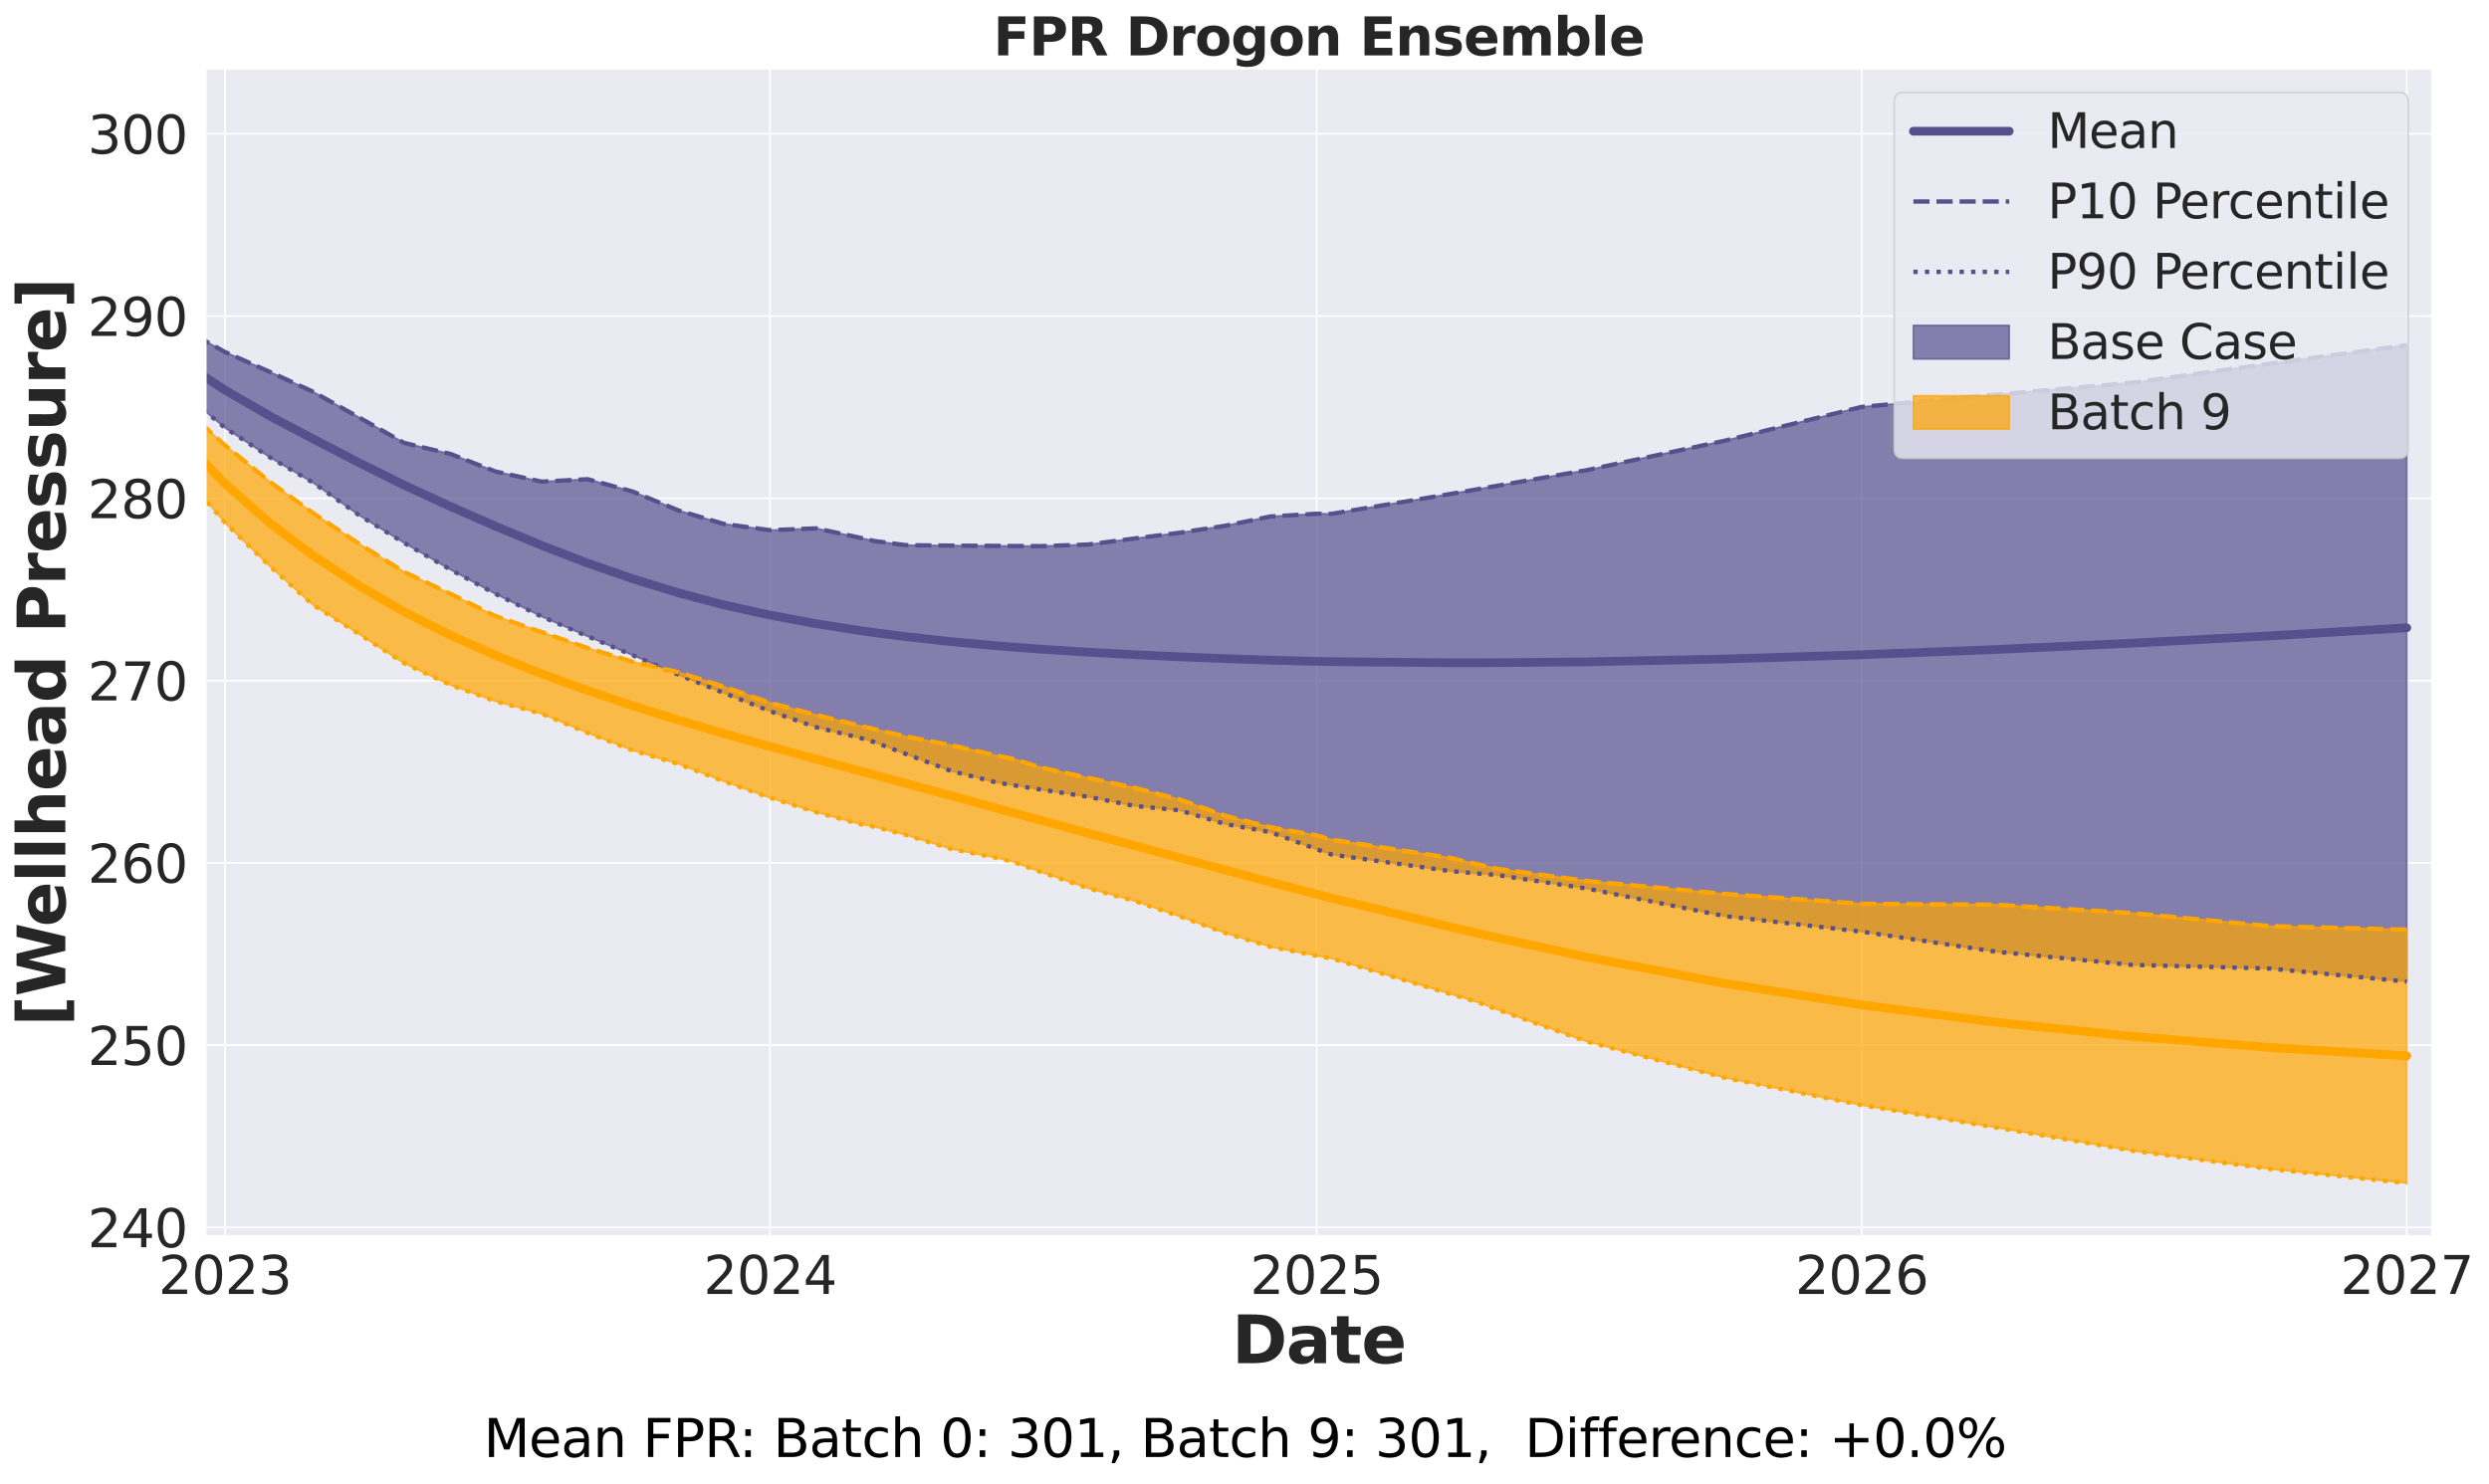 <?xml version="1.0" encoding="utf-8" standalone="no"?>
<!DOCTYPE svg PUBLIC "-//W3C//DTD SVG 1.1//EN"
  "http://www.w3.org/Graphics/SVG/1.1/DTD/svg11.dtd">
<svg xmlns:xlink="http://www.w3.org/1999/xlink" width="1142.653pt" height="681.256pt" viewBox="0 0 1142.653 681.256" xmlns="http://www.w3.org/2000/svg" version="1.1">
 <defs>
  <style type="text/css">*{stroke-linejoin: round; stroke-linecap: butt}</style>
 </defs>
 <g id="figure_1">
  <g id="patch_1">
   <path d="M 0 681.256 
L 1142.653 681.256 
L 1142.653 0 
L 0 0 
z
" style="fill: #ffffff"/>
  </g>
  <g id="axes_1">
   <g id="patch_2">
    <path d="M 94.344 567.68 
L 1116.568 567.68 
L 1116.568 31.436 
L 94.344 31.436 
z
" style="fill: #eaeaf2"/>
   </g>
   <g id="matplotlib.axis_1">
    <g id="xtick_1">
     <g id="line2d_1">
      <path d="M 103.257 567.68 
L 103.257 31.436 
" clip-path="url(#p47dba25361)" style="fill: none; stroke: #ffffff; stroke-width: 0.8; stroke-linecap: round"/>
     </g>
     <g id="text_1">
      <!-- 2023 -->
      <g style="fill: #262626" transform="translate(72.717 594.216) scale(0.24 -0.24)">
       <defs>
        <path id="DejaVuSans-32" d="M 1228 531 
L 3431 531 
L 3431 0 
L 469 0 
L 469 531 
Q 828 903 1448 1529 
Q 2069 2156 2228 2338 
Q 2531 2678 2651 2914 
Q 2772 3150 2772 3378 
Q 2772 3750 2511 3984 
Q 2250 4219 1831 4219 
Q 1534 4219 1204 4116 
Q 875 4013 500 3803 
L 500 4441 
Q 881 4594 1212 4672 
Q 1544 4750 1819 4750 
Q 2544 4750 2975 4387 
Q 3406 4025 3406 3419 
Q 3406 3131 3298 2873 
Q 3191 2616 2906 2266 
Q 2828 2175 2409 1742 
Q 1991 1309 1228 531 
z
" transform="scale(0.016)"/>
        <path id="DejaVuSans-30" d="M 2034 4250 
Q 1547 4250 1301 3770 
Q 1056 3291 1056 2328 
Q 1056 1369 1301 889 
Q 1547 409 2034 409 
Q 2525 409 2770 889 
Q 3016 1369 3016 2328 
Q 3016 3291 2770 3770 
Q 2525 4250 2034 4250 
z
M 2034 4750 
Q 2819 4750 3233 4129 
Q 3647 3509 3647 2328 
Q 3647 1150 3233 529 
Q 2819 -91 2034 -91 
Q 1250 -91 836 529 
Q 422 1150 422 2328 
Q 422 3509 836 4129 
Q 1250 4750 2034 4750 
z
" transform="scale(0.016)"/>
        <path id="DejaVuSans-33" d="M 2597 2516 
Q 3050 2419 3304 2112 
Q 3559 1806 3559 1356 
Q 3559 666 3084 287 
Q 2609 -91 1734 -91 
Q 1441 -91 1130 -33 
Q 819 25 488 141 
L 488 750 
Q 750 597 1062 519 
Q 1375 441 1716 441 
Q 2309 441 2620 675 
Q 2931 909 2931 1356 
Q 2931 1769 2642 2001 
Q 2353 2234 1838 2234 
L 1294 2234 
L 1294 2753 
L 1863 2753 
Q 2328 2753 2575 2939 
Q 2822 3125 2822 3475 
Q 2822 3834 2567 4026 
Q 2313 4219 1838 4219 
Q 1578 4219 1281 4162 
Q 984 4106 628 3988 
L 628 4550 
Q 988 4650 1302 4700 
Q 1616 4750 1894 4750 
Q 2613 4750 3031 4423 
Q 3450 4097 3450 3541 
Q 3450 3153 3228 2886 
Q 3006 2619 2597 2516 
z
" transform="scale(0.016)"/>
       </defs>
       <use xlink:href="#DejaVuSans-32"/>
       <use xlink:href="#DejaVuSans-30" transform="translate(63.623 0)"/>
       <use xlink:href="#DejaVuSans-32" transform="translate(127.246 0)"/>
       <use xlink:href="#DejaVuSans-33" transform="translate(190.869 0)"/>
      </g>
     </g>
    </g>
    <g id="xtick_2">
     <g id="line2d_2">
      <path d="M 353.5 567.68 
L 353.5 31.436 
" clip-path="url(#p47dba25361)" style="fill: none; stroke: #ffffff; stroke-width: 0.8; stroke-linecap: round"/>
     </g>
     <g id="text_2">
      <!-- 2024 -->
      <g style="fill: #262626" transform="translate(322.96 594.216) scale(0.24 -0.24)">
       <defs>
        <path id="DejaVuSans-34" d="M 2419 4116 
L 825 1625 
L 2419 1625 
L 2419 4116 
z
M 2253 4666 
L 3047 4666 
L 3047 1625 
L 3713 1625 
L 3713 1100 
L 3047 1100 
L 3047 0 
L 2419 0 
L 2419 1100 
L 313 1100 
L 313 1709 
L 2253 4666 
z
" transform="scale(0.016)"/>
       </defs>
       <use xlink:href="#DejaVuSans-32"/>
       <use xlink:href="#DejaVuSans-30" transform="translate(63.623 0)"/>
       <use xlink:href="#DejaVuSans-32" transform="translate(127.246 0)"/>
       <use xlink:href="#DejaVuSans-34" transform="translate(190.869 0)"/>
      </g>
     </g>
    </g>
    <g id="xtick_3">
     <g id="line2d_3">
      <path d="M 604.428 567.68 
L 604.428 31.436 
" clip-path="url(#p47dba25361)" style="fill: none; stroke: #ffffff; stroke-width: 0.8; stroke-linecap: round"/>
     </g>
     <g id="text_3">
      <!-- 2025 -->
      <g style="fill: #262626" transform="translate(573.888 594.216) scale(0.24 -0.24)">
       <defs>
        <path id="DejaVuSans-35" d="M 691 4666 
L 3169 4666 
L 3169 4134 
L 1269 4134 
L 1269 2991 
Q 1406 3038 1543 3061 
Q 1681 3084 1819 3084 
Q 2600 3084 3056 2656 
Q 3513 2228 3513 1497 
Q 3513 744 3044 326 
Q 2575 -91 1722 -91 
Q 1428 -91 1123 -41 
Q 819 9 494 109 
L 494 744 
Q 775 591 1075 516 
Q 1375 441 1709 441 
Q 2250 441 2565 725 
Q 2881 1009 2881 1497 
Q 2881 1984 2565 2268 
Q 2250 2553 1709 2553 
Q 1456 2553 1204 2497 
Q 953 2441 691 2322 
L 691 4666 
z
" transform="scale(0.016)"/>
       </defs>
       <use xlink:href="#DejaVuSans-32"/>
       <use xlink:href="#DejaVuSans-30" transform="translate(63.623 0)"/>
       <use xlink:href="#DejaVuSans-32" transform="translate(127.246 0)"/>
       <use xlink:href="#DejaVuSans-35" transform="translate(190.869 0)"/>
      </g>
     </g>
    </g>
    <g id="xtick_4">
     <g id="line2d_4">
      <path d="M 854.67 567.68 
L 854.67 31.436 
" clip-path="url(#p47dba25361)" style="fill: none; stroke: #ffffff; stroke-width: 0.8; stroke-linecap: round"/>
     </g>
     <g id="text_4">
      <!-- 2026 -->
      <g style="fill: #262626" transform="translate(824.13 594.216) scale(0.24 -0.24)">
       <defs>
        <path id="DejaVuSans-36" d="M 2113 2584 
Q 1688 2584 1439 2293 
Q 1191 2003 1191 1497 
Q 1191 994 1439 701 
Q 1688 409 2113 409 
Q 2538 409 2786 701 
Q 3034 994 3034 1497 
Q 3034 2003 2786 2293 
Q 2538 2584 2113 2584 
z
M 3366 4563 
L 3366 3988 
Q 3128 4100 2886 4159 
Q 2644 4219 2406 4219 
Q 1781 4219 1451 3797 
Q 1122 3375 1075 2522 
Q 1259 2794 1537 2939 
Q 1816 3084 2150 3084 
Q 2853 3084 3261 2657 
Q 3669 2231 3669 1497 
Q 3669 778 3244 343 
Q 2819 -91 2113 -91 
Q 1303 -91 875 529 
Q 447 1150 447 2328 
Q 447 3434 972 4092 
Q 1497 4750 2381 4750 
Q 2619 4750 2861 4703 
Q 3103 4656 3366 4563 
z
" transform="scale(0.016)"/>
       </defs>
       <use xlink:href="#DejaVuSans-32"/>
       <use xlink:href="#DejaVuSans-30" transform="translate(63.623 0)"/>
       <use xlink:href="#DejaVuSans-32" transform="translate(127.246 0)"/>
       <use xlink:href="#DejaVuSans-36" transform="translate(190.869 0)"/>
      </g>
     </g>
    </g>
    <g id="xtick_5">
     <g id="line2d_5">
      <path d="M 1104.913 567.68 
L 1104.913 31.436 
" clip-path="url(#p47dba25361)" style="fill: none; stroke: #ffffff; stroke-width: 0.8; stroke-linecap: round"/>
     </g>
     <g id="text_5">
      <!-- 2027 -->
      <g style="fill: #262626" transform="translate(1074.373 594.216) scale(0.24 -0.24)">
       <defs>
        <path id="DejaVuSans-37" d="M 525 4666 
L 3525 4666 
L 3525 4397 
L 1831 0 
L 1172 0 
L 2766 4134 
L 525 4134 
L 525 4666 
z
" transform="scale(0.016)"/>
       </defs>
       <use xlink:href="#DejaVuSans-32"/>
       <use xlink:href="#DejaVuSans-30" transform="translate(63.623 0)"/>
       <use xlink:href="#DejaVuSans-32" transform="translate(127.246 0)"/>
       <use xlink:href="#DejaVuSans-37" transform="translate(190.869 0)"/>
      </g>
     </g>
    </g>
    <g id="text_6">
     <!-- Date -->
     <g style="fill: #262626" transform="translate(565.537 626.003) scale(0.3 -0.3)">
      <defs>
       <path id="DejaVuSans-Bold-44" d="M 1791 3756 
L 1791 909 
L 2222 909 
Q 2959 909 3348 1275 
Q 3738 1641 3738 2338 
Q 3738 3031 3350 3393 
Q 2963 3756 2222 3756 
L 1791 3756 
z
M 588 4666 
L 1856 4666 
Q 2919 4666 3439 4514 
Q 3959 4363 4331 4000 
Q 4659 3684 4818 3271 
Q 4978 2859 4978 2338 
Q 4978 1809 4818 1395 
Q 4659 981 4331 666 
Q 3956 303 3431 151 
Q 2906 0 1856 0 
L 588 0 
L 588 4666 
z
" transform="scale(0.016)"/>
       <path id="DejaVuSans-Bold-61" d="M 2106 1575 
Q 1756 1575 1579 1456 
Q 1403 1338 1403 1106 
Q 1403 894 1545 773 
Q 1688 653 1941 653 
Q 2256 653 2472 879 
Q 2688 1106 2688 1447 
L 2688 1575 
L 2106 1575 
z
M 3816 1997 
L 3816 0 
L 2688 0 
L 2688 519 
Q 2463 200 2181 54 
Q 1900 -91 1497 -91 
Q 953 -91 614 226 
Q 275 544 275 1050 
Q 275 1666 698 1953 
Q 1122 2241 2028 2241 
L 2688 2241 
L 2688 2328 
Q 2688 2594 2478 2717 
Q 2269 2841 1825 2841 
Q 1466 2841 1156 2769 
Q 847 2697 581 2553 
L 581 3406 
Q 941 3494 1303 3539 
Q 1666 3584 2028 3584 
Q 2975 3584 3395 3211 
Q 3816 2838 3816 1997 
z
" transform="scale(0.016)"/>
       <path id="DejaVuSans-Bold-74" d="M 1759 4494 
L 1759 3500 
L 2913 3500 
L 2913 2700 
L 1759 2700 
L 1759 1216 
Q 1759 972 1856 886 
Q 1953 800 2241 800 
L 2816 800 
L 2816 0 
L 1856 0 
Q 1194 0 917 276 
Q 641 553 641 1216 
L 641 2700 
L 84 2700 
L 84 3500 
L 641 3500 
L 641 4494 
L 1759 4494 
z
" transform="scale(0.016)"/>
       <path id="DejaVuSans-Bold-65" d="M 4031 1759 
L 4031 1441 
L 1416 1441 
Q 1456 1047 1700 850 
Q 1944 653 2381 653 
Q 2734 653 3104 758 
Q 3475 863 3866 1075 
L 3866 213 
Q 3469 63 3072 -14 
Q 2675 -91 2278 -91 
Q 1328 -91 801 392 
Q 275 875 275 1747 
Q 275 2603 792 3093 
Q 1309 3584 2216 3584 
Q 3041 3584 3536 3087 
Q 4031 2591 4031 1759 
z
M 2881 2131 
Q 2881 2450 2695 2645 
Q 2509 2841 2209 2841 
Q 1884 2841 1681 2658 
Q 1478 2475 1428 2131 
L 2881 2131 
z
" transform="scale(0.016)"/>
      </defs>
      <use xlink:href="#DejaVuSans-Bold-44"/>
      <use xlink:href="#DejaVuSans-Bold-61" transform="translate(83.008 0)"/>
      <use xlink:href="#DejaVuSans-Bold-74" transform="translate(150.488 0)"/>
      <use xlink:href="#DejaVuSans-Bold-65" transform="translate(198.291 0)"/>
     </g>
    </g>
   </g>
   <g id="matplotlib.axis_2">
    <g id="ytick_1">
     <g id="line2d_6">
      <path d="M 94.344 563.64 
L 1116.568 563.64 
" clip-path="url(#p47dba25361)" style="fill: none; stroke: #ffffff; stroke-width: 0.8; stroke-linecap: round"/>
     </g>
     <g id="text_7">
      <!-- 240 -->
      <g style="fill: #262626" transform="translate(40.234 572.758) scale(0.24 -0.24)">
       <use xlink:href="#DejaVuSans-32"/>
       <use xlink:href="#DejaVuSans-34" transform="translate(63.623 0)"/>
       <use xlink:href="#DejaVuSans-30" transform="translate(127.246 0)"/>
      </g>
     </g>
    </g>
    <g id="ytick_2">
     <g id="line2d_7">
      <path d="M 94.344 479.94 
L 1116.568 479.94 
" clip-path="url(#p47dba25361)" style="fill: none; stroke: #ffffff; stroke-width: 0.8; stroke-linecap: round"/>
     </g>
     <g id="text_8">
      <!-- 250 -->
      <g style="fill: #262626" transform="translate(40.234 489.058) scale(0.24 -0.24)">
       <use xlink:href="#DejaVuSans-32"/>
       <use xlink:href="#DejaVuSans-35" transform="translate(63.623 0)"/>
       <use xlink:href="#DejaVuSans-30" transform="translate(127.246 0)"/>
      </g>
     </g>
    </g>
    <g id="ytick_3">
     <g id="line2d_8">
      <path d="M 94.344 396.239 
L 1116.568 396.239 
" clip-path="url(#p47dba25361)" style="fill: none; stroke: #ffffff; stroke-width: 0.8; stroke-linecap: round"/>
     </g>
     <g id="text_9">
      <!-- 260 -->
      <g style="fill: #262626" transform="translate(40.234 405.358) scale(0.24 -0.24)">
       <use xlink:href="#DejaVuSans-32"/>
       <use xlink:href="#DejaVuSans-36" transform="translate(63.623 0)"/>
       <use xlink:href="#DejaVuSans-30" transform="translate(127.246 0)"/>
      </g>
     </g>
    </g>
    <g id="ytick_4">
     <g id="line2d_9">
      <path d="M 94.344 312.539 
L 1116.568 312.539 
" clip-path="url(#p47dba25361)" style="fill: none; stroke: #ffffff; stroke-width: 0.8; stroke-linecap: round"/>
     </g>
     <g id="text_10">
      <!-- 270 -->
      <g style="fill: #262626" transform="translate(40.234 321.657) scale(0.24 -0.24)">
       <use xlink:href="#DejaVuSans-32"/>
       <use xlink:href="#DejaVuSans-37" transform="translate(63.623 0)"/>
       <use xlink:href="#DejaVuSans-30" transform="translate(127.246 0)"/>
      </g>
     </g>
    </g>
    <g id="ytick_5">
     <g id="line2d_10">
      <path d="M 94.344 228.839 
L 1116.568 228.839 
" clip-path="url(#p47dba25361)" style="fill: none; stroke: #ffffff; stroke-width: 0.8; stroke-linecap: round"/>
     </g>
     <g id="text_11">
      <!-- 280 -->
      <g style="fill: #262626" transform="translate(40.234 237.957) scale(0.24 -0.24)">
       <defs>
        <path id="DejaVuSans-38" d="M 2034 2216 
Q 1584 2216 1326 1975 
Q 1069 1734 1069 1313 
Q 1069 891 1326 650 
Q 1584 409 2034 409 
Q 2484 409 2743 651 
Q 3003 894 3003 1313 
Q 3003 1734 2745 1975 
Q 2488 2216 2034 2216 
z
M 1403 2484 
Q 997 2584 770 2862 
Q 544 3141 544 3541 
Q 544 4100 942 4425 
Q 1341 4750 2034 4750 
Q 2731 4750 3128 4425 
Q 3525 4100 3525 3541 
Q 3525 3141 3298 2862 
Q 3072 2584 2669 2484 
Q 3125 2378 3379 2068 
Q 3634 1759 3634 1313 
Q 3634 634 3220 271 
Q 2806 -91 2034 -91 
Q 1263 -91 848 271 
Q 434 634 434 1313 
Q 434 1759 690 2068 
Q 947 2378 1403 2484 
z
M 1172 3481 
Q 1172 3119 1398 2916 
Q 1625 2713 2034 2713 
Q 2441 2713 2670 2916 
Q 2900 3119 2900 3481 
Q 2900 3844 2670 4047 
Q 2441 4250 2034 4250 
Q 1625 4250 1398 4047 
Q 1172 3844 1172 3481 
z
" transform="scale(0.016)"/>
       </defs>
       <use xlink:href="#DejaVuSans-32"/>
       <use xlink:href="#DejaVuSans-38" transform="translate(63.623 0)"/>
       <use xlink:href="#DejaVuSans-30" transform="translate(127.246 0)"/>
      </g>
     </g>
    </g>
    <g id="ytick_6">
     <g id="line2d_11">
      <path d="M 94.344 145.138 
L 1116.568 145.138 
" clip-path="url(#p47dba25361)" style="fill: none; stroke: #ffffff; stroke-width: 0.8; stroke-linecap: round"/>
     </g>
     <g id="text_12">
      <!-- 290 -->
      <g style="fill: #262626" transform="translate(40.234 154.257) scale(0.24 -0.24)">
       <defs>
        <path id="DejaVuSans-39" d="M 703 97 
L 703 672 
Q 941 559 1184 500 
Q 1428 441 1663 441 
Q 2288 441 2617 861 
Q 2947 1281 2994 2138 
Q 2813 1869 2534 1725 
Q 2256 1581 1919 1581 
Q 1219 1581 811 2004 
Q 403 2428 403 3163 
Q 403 3881 828 4315 
Q 1253 4750 1959 4750 
Q 2769 4750 3195 4129 
Q 3622 3509 3622 2328 
Q 3622 1225 3098 567 
Q 2575 -91 1691 -91 
Q 1453 -91 1209 -44 
Q 966 3 703 97 
z
M 1959 2075 
Q 2384 2075 2632 2365 
Q 2881 2656 2881 3163 
Q 2881 3666 2632 3958 
Q 2384 4250 1959 4250 
Q 1534 4250 1286 3958 
Q 1038 3666 1038 3163 
Q 1038 2656 1286 2365 
Q 1534 2075 1959 2075 
z
" transform="scale(0.016)"/>
       </defs>
       <use xlink:href="#DejaVuSans-32"/>
       <use xlink:href="#DejaVuSans-39" transform="translate(63.623 0)"/>
       <use xlink:href="#DejaVuSans-30" transform="translate(127.246 0)"/>
      </g>
     </g>
    </g>
    <g id="ytick_7">
     <g id="line2d_12">
      <path d="M 94.344 61.438 
L 1116.568 61.438 
" clip-path="url(#p47dba25361)" style="fill: none; stroke: #ffffff; stroke-width: 0.8; stroke-linecap: round"/>
     </g>
     <g id="text_13">
      <!-- 300 -->
      <g style="fill: #262626" transform="translate(40.234 70.556) scale(0.24 -0.24)">
       <use xlink:href="#DejaVuSans-33"/>
       <use xlink:href="#DejaVuSans-30" transform="translate(63.623 0)"/>
       <use xlink:href="#DejaVuSans-30" transform="translate(127.246 0)"/>
      </g>
     </g>
    </g>
    <g id="text_14">
     <!-- [Wellhead Pressure] -->
     <g style="fill: #262626" transform="translate(29.995 471.332) rotate(-90) scale(0.3 -0.3)">
      <defs>
       <path id="DejaVuSans-Bold-5b" d="M 550 4863 
L 2491 4863 
L 2491 4159 
L 1613 4159 
L 1613 -141 
L 2491 -141 
L 2491 -844 
L 550 -844 
L 550 4863 
z
" transform="scale(0.016)"/>
       <path id="DejaVuSans-Bold-57" d="M 191 4666 
L 1344 4666 
L 2150 1275 
L 2950 4666 
L 4109 4666 
L 4909 1275 
L 5716 4666 
L 6859 4666 
L 5759 0 
L 4372 0 
L 3525 3547 
L 2688 0 
L 1300 0 
L 191 4666 
z
" transform="scale(0.016)"/>
       <path id="DejaVuSans-Bold-6c" d="M 538 4863 
L 1656 4863 
L 1656 0 
L 538 0 
L 538 4863 
z
" transform="scale(0.016)"/>
       <path id="DejaVuSans-Bold-68" d="M 4056 2131 
L 4056 0 
L 2931 0 
L 2931 347 
L 2931 1625 
Q 2931 2084 2911 2256 
Q 2891 2428 2841 2509 
Q 2775 2619 2662 2680 
Q 2550 2741 2406 2741 
Q 2056 2741 1856 2470 
Q 1656 2200 1656 1722 
L 1656 0 
L 538 0 
L 538 4863 
L 1656 4863 
L 1656 2988 
Q 1909 3294 2193 3439 
Q 2478 3584 2822 3584 
Q 3428 3584 3742 3212 
Q 4056 2841 4056 2131 
z
" transform="scale(0.016)"/>
       <path id="DejaVuSans-Bold-64" d="M 2919 2988 
L 2919 4863 
L 4044 4863 
L 4044 0 
L 2919 0 
L 2919 506 
Q 2688 197 2409 53 
Q 2131 -91 1766 -91 
Q 1119 -91 703 423 
Q 288 938 288 1747 
Q 288 2556 703 3070 
Q 1119 3584 1766 3584 
Q 2128 3584 2408 3439 
Q 2688 3294 2919 2988 
z
M 2181 722 
Q 2541 722 2730 984 
Q 2919 1247 2919 1747 
Q 2919 2247 2730 2509 
Q 2541 2772 2181 2772 
Q 1825 2772 1636 2509 
Q 1447 2247 1447 1747 
Q 1447 1247 1636 984 
Q 1825 722 2181 722 
z
" transform="scale(0.016)"/>
       <path id="DejaVuSans-Bold-20" transform="scale(0.016)"/>
       <path id="DejaVuSans-Bold-50" d="M 588 4666 
L 2584 4666 
Q 3475 4666 3951 4270 
Q 4428 3875 4428 3144 
Q 4428 2409 3951 2014 
Q 3475 1619 2584 1619 
L 1791 1619 
L 1791 0 
L 588 0 
L 588 4666 
z
M 1791 3794 
L 1791 2491 
L 2456 2491 
Q 2806 2491 2997 2661 
Q 3188 2831 3188 3144 
Q 3188 3456 2997 3625 
Q 2806 3794 2456 3794 
L 1791 3794 
z
" transform="scale(0.016)"/>
       <path id="DejaVuSans-Bold-72" d="M 3138 2547 
Q 2991 2616 2845 2648 
Q 2700 2681 2553 2681 
Q 2122 2681 1889 2404 
Q 1656 2128 1656 1613 
L 1656 0 
L 538 0 
L 538 3500 
L 1656 3500 
L 1656 2925 
Q 1872 3269 2151 3426 
Q 2431 3584 2822 3584 
Q 2878 3584 2943 3579 
Q 3009 3575 3134 3559 
L 3138 2547 
z
" transform="scale(0.016)"/>
       <path id="DejaVuSans-Bold-73" d="M 3272 3391 
L 3272 2541 
Q 2913 2691 2578 2766 
Q 2244 2841 1947 2841 
Q 1628 2841 1473 2761 
Q 1319 2681 1319 2516 
Q 1319 2381 1436 2309 
Q 1553 2238 1856 2203 
L 2053 2175 
Q 2913 2066 3209 1816 
Q 3506 1566 3506 1031 
Q 3506 472 3093 190 
Q 2681 -91 1863 -91 
Q 1516 -91 1145 -36 
Q 775 19 384 128 
L 384 978 
Q 719 816 1070 734 
Q 1422 653 1784 653 
Q 2113 653 2278 743 
Q 2444 834 2444 1013 
Q 2444 1163 2330 1236 
Q 2216 1309 1875 1350 
L 1678 1375 
Q 931 1469 631 1722 
Q 331 1975 331 2491 
Q 331 3047 712 3315 
Q 1094 3584 1881 3584 
Q 2191 3584 2531 3537 
Q 2872 3491 3272 3391 
z
" transform="scale(0.016)"/>
       <path id="DejaVuSans-Bold-75" d="M 500 1363 
L 500 3500 
L 1625 3500 
L 1625 3150 
Q 1625 2866 1622 2436 
Q 1619 2006 1619 1863 
Q 1619 1441 1641 1255 
Q 1663 1069 1716 984 
Q 1784 875 1895 815 
Q 2006 756 2150 756 
Q 2500 756 2700 1025 
Q 2900 1294 2900 1772 
L 2900 3500 
L 4019 3500 
L 4019 0 
L 2900 0 
L 2900 506 
Q 2647 200 2364 54 
Q 2081 -91 1741 -91 
Q 1134 -91 817 281 
Q 500 653 500 1363 
z
" transform="scale(0.016)"/>
       <path id="DejaVuSans-Bold-5d" d="M 2375 -844 
L 434 -844 
L 434 -141 
L 1313 -141 
L 1313 4159 
L 434 4159 
L 434 4863 
L 2375 4863 
L 2375 -844 
z
" transform="scale(0.016)"/>
      </defs>
      <use xlink:href="#DejaVuSans-Bold-5b"/>
      <use xlink:href="#DejaVuSans-Bold-57" transform="translate(45.703 0)"/>
      <use xlink:href="#DejaVuSans-Bold-65" transform="translate(152.381 0)"/>
      <use xlink:href="#DejaVuSans-Bold-6c" transform="translate(220.203 0)"/>
      <use xlink:href="#DejaVuSans-Bold-6c" transform="translate(254.48 0)"/>
      <use xlink:href="#DejaVuSans-Bold-68" transform="translate(288.758 0)"/>
      <use xlink:href="#DejaVuSans-Bold-65" transform="translate(359.949 0)"/>
      <use xlink:href="#DejaVuSans-Bold-61" transform="translate(427.771 0)"/>
      <use xlink:href="#DejaVuSans-Bold-64" transform="translate(495.252 0)"/>
      <use xlink:href="#DejaVuSans-Bold-20" transform="translate(566.834 0)"/>
      <use xlink:href="#DejaVuSans-Bold-50" transform="translate(601.648 0)"/>
      <use xlink:href="#DejaVuSans-Bold-72" transform="translate(674.939 0)"/>
      <use xlink:href="#DejaVuSans-Bold-65" transform="translate(724.256 0)"/>
      <use xlink:href="#DejaVuSans-Bold-73" transform="translate(792.078 0)"/>
      <use xlink:href="#DejaVuSans-Bold-73" transform="translate(851.6 0)"/>
      <use xlink:href="#DejaVuSans-Bold-75" transform="translate(911.121 0)"/>
      <use xlink:href="#DejaVuSans-Bold-72" transform="translate(982.312 0)"/>
      <use xlink:href="#DejaVuSans-Bold-65" transform="translate(1031.629 0)"/>
      <use xlink:href="#DejaVuSans-Bold-5d" transform="translate(1099.451 0)"/>
     </g>
    </g>
   </g>
   <g id="FillBetweenPolyCollection_1">
    <defs>
     <path id="m3ce304c9aa" d="M 20.986 -625.445 
L 20.986 -622.744 
L 21.671 -615.792 
L 40.182 -548.051 
L 61.436 -521.292 
L 82.004 -502.621 
L 103.257 -484.814 
L 124.511 -470.876 
L 143.707 -459.617 
L 164.961 -444.582 
L 185.529 -431.941 
L 206.782 -419.692 
L 227.35 -408.583 
L 248.603 -398.161 
L 269.857 -389.004 
L 290.425 -380.377 
L 311.678 -371.32 
L 332.246 -363.07 
L 353.5 -354.655 
L 374.753 -347.282 
L 394.635 -342.486 
L 401.491 -340.434 
L 415.889 -335.02 
L 436.457 -327.26 
L 457.71 -321.888 
L 464.566 -320.783 
L 478.278 -318.607 
L 499.532 -315.354 
L 520.785 -311.169 
L 541.353 -309.165 
L 562.606 -302.832 
L 583.174 -299.115 
L 604.428 -291.299 
L 611.284 -288.84 
L 666.131 -281.205 
L 672.987 -280.598 
L 679.843 -280.038 
L 686.699 -279.509 
L 728.521 -273.218 
L 791.595 -260.601 
L 854.67 -253.433 
L 916.374 -244.211 
L 978.763 -238.156 
L 1041.838 -236.493 
L 1104.227 -230.575 
L 1104.913 -230.512 
L 1104.913 -522.757 
L 1104.913 -522.757 
L 1104.227 -522.664 
L 1041.838 -514.206 
L 978.763 -505.481 
L 916.374 -500.01 
L 854.67 -494.403 
L 791.595 -478.825 
L 728.521 -465.368 
L 686.699 -458.066 
L 679.843 -456.864 
L 672.987 -455.662 
L 666.131 -454.464 
L 611.284 -445.279 
L 604.428 -445.334 
L 583.174 -444.07 
L 562.606 -439.834 
L 541.353 -436.577 
L 520.785 -433.97 
L 499.532 -431.211 
L 478.278 -430.46 
L 464.566 -430.533 
L 457.71 -430.581 
L 436.457 -430.701 
L 415.889 -430.908 
L 401.491 -432.798 
L 394.635 -434.355 
L 374.753 -438.63 
L 353.5 -437.796 
L 332.246 -440.68 
L 311.678 -446.775 
L 290.425 -455.545 
L 269.857 -461.191 
L 248.603 -460.09 
L 227.35 -464.774 
L 206.782 -472.808 
L 185.529 -477.87 
L 164.961 -489.483 
L 143.707 -501.363 
L 124.511 -510.187 
L 103.257 -519.632 
L 82.004 -531.459 
L 61.436 -542.707 
L 40.182 -561.543 
L 21.671 -619.626 
L 20.986 -625.445 
z
" style="stroke: #58508d; stroke-opacity: 0.7; stroke-width: 0.8"/>
    </defs>
    <g clip-path="url(#p47dba25361)">
     <use xlink:href="#m3ce304c9aa" x="0" y="681.256" style="fill: #58508d; fill-opacity: 0.7; stroke: #58508d; stroke-opacity: 0.7; stroke-width: 0.8"/>
    </g>
   </g>
   <g id="FillBetweenPolyCollection_2">
    <defs>
     <path id="m56e3eeba6a" d="M 20.986 -625.445 
L 20.986 -622.744 
L 21.671 -616.133 
L 40.182 -536.537 
L 61.436 -494.985 
L 82.004 -466.168 
L 103.257 -441.203 
L 124.511 -420.626 
L 143.707 -403.429 
L 164.961 -390.013 
L 185.529 -376.668 
L 206.782 -366.683 
L 227.35 -359.249 
L 248.603 -353.501 
L 269.857 -344.659 
L 290.425 -336.642 
L 311.678 -330.37 
L 332.246 -322.471 
L 353.5 -314.897 
L 374.753 -308.265 
L 394.635 -302.85 
L 401.491 -301.544 
L 415.889 -297.832 
L 436.457 -291.441 
L 457.71 -287.27 
L 464.566 -285.637 
L 478.278 -280.654 
L 499.532 -273.361 
L 520.785 -267.535 
L 541.353 -260.51 
L 562.606 -252.756 
L 583.174 -246.471 
L 604.428 -242.339 
L 611.284 -241.104 
L 666.131 -224.721 
L 672.987 -222.683 
L 679.843 -220.501 
L 686.699 -217.88 
L 728.521 -202.942 
L 791.595 -186.379 
L 854.67 -173.744 
L 916.374 -163.472 
L 978.763 -152.84 
L 1041.838 -144.471 
L 1104.227 -138.018 
L 1104.913 -137.95 
L 1104.913 -254.365 
L 1104.913 -254.365 
L 1104.227 -254.356 
L 1041.838 -255.986 
L 978.763 -261.96 
L 916.374 -265.793 
L 854.67 -266.241 
L 791.595 -270.76 
L 728.521 -276.705 
L 686.699 -282.421 
L 679.843 -283.996 
L 672.987 -285.603 
L 666.131 -287.246 
L 611.284 -295.664 
L 604.428 -297.614 
L 583.174 -301.368 
L 562.606 -306.607 
L 541.353 -314.172 
L 520.785 -319.493 
L 499.532 -324.045 
L 478.278 -328.695 
L 464.566 -332.879 
L 457.71 -334.241 
L 436.457 -339.07 
L 415.889 -343.069 
L 401.491 -346.376 
L 394.635 -348.001 
L 374.753 -352.911 
L 353.5 -358.525 
L 332.246 -365.938 
L 311.678 -372.503 
L 290.425 -377.39 
L 269.857 -383.657 
L 248.603 -390.986 
L 227.35 -398.382 
L 206.782 -408.57 
L 185.529 -418.614 
L 164.961 -431.468 
L 143.707 -445.671 
L 124.511 -459.547 
L 103.257 -476.786 
L 82.004 -496.131 
L 61.436 -520.016 
L 40.182 -552.693 
L 21.671 -619.505 
L 20.986 -625.445 
z
" style="stroke: #ffa600; stroke-opacity: 0.7; stroke-width: 0.8"/>
    </defs>
    <g clip-path="url(#p47dba25361)">
     <use xlink:href="#m56e3eeba6a" x="0" y="681.256" style="fill: #ffa600; fill-opacity: 0.7; stroke: #ffa600; stroke-opacity: 0.7; stroke-width: 0.8"/>
    </g>
   </g>
   <g id="line2d_13">
    <path d="M 20.986 57.038 
L 21.671 63.585 
L 40.182 125.361 
L 61.436 149.136 
L 82.004 165.174 
L 103.257 179.124 
L 124.511 191.401 
L 143.707 201.522 
L 164.961 212.554 
L 185.529 222.794 
L 206.782 232.58 
L 227.35 241.596 
L 248.603 250.457 
L 269.857 258.637 
L 290.425 265.776 
L 311.678 272.326 
L 332.246 277.768 
L 353.5 282.479 
L 374.753 286.42 
L 394.635 289.55 
L 401.491 290.513 
L 415.889 292.37 
L 436.457 294.629 
L 457.71 296.566 
L 464.566 297.114 
L 478.278 298.123 
L 499.532 299.489 
L 520.785 300.636 
L 541.353 301.597 
L 562.606 302.463 
L 583.174 303.161 
L 604.428 303.711 
L 611.284 303.852 
L 666.131 304.367 
L 672.987 304.363 
L 679.843 304.348 
L 686.699 304.322 
L 728.521 303.933 
L 791.595 302.636 
L 854.67 300.673 
L 916.374 298.261 
L 978.763 295.346 
L 1041.838 292.011 
L 1104.227 288.343 
L 1104.913 288.301 
" clip-path="url(#p47dba25361)" style="fill: none; stroke: #58508d; stroke-width: 4; stroke-linecap: round"/>
   </g>
   <g id="line2d_14">
    <path d="M 20.986 55.811 
L 21.671 61.629 
L 40.182 119.713 
L 61.436 138.549 
L 82.004 149.797 
L 103.257 161.623 
L 124.511 171.069 
L 143.707 179.892 
L 164.961 191.773 
L 185.529 203.386 
L 206.782 208.448 
L 227.35 216.482 
L 248.603 221.165 
L 269.857 220.064 
L 290.425 225.711 
L 311.678 234.481 
L 332.246 240.576 
L 353.5 243.46 
L 374.753 242.626 
L 394.635 246.901 
L 401.491 248.458 
L 415.889 250.348 
L 436.457 250.555 
L 457.71 250.674 
L 464.566 250.723 
L 478.278 250.795 
L 499.532 250.045 
L 520.785 247.286 
L 541.353 244.679 
L 562.606 241.422 
L 583.174 237.185 
L 604.428 235.921 
L 611.284 235.977 
L 666.131 226.792 
L 672.987 225.593 
L 679.843 224.392 
L 686.699 223.19 
L 728.521 215.888 
L 791.595 202.431 
L 854.67 186.853 
L 916.374 181.245 
L 978.763 175.774 
L 1041.838 167.05 
L 1104.227 158.592 
L 1104.913 158.499 
" clip-path="url(#p47dba25361)" style="fill: none; stroke-dasharray: 7.4,3.2; stroke-dashoffset: 0; stroke: #58508d; stroke-width: 2"/>
   </g>
   <g id="line2d_15">
    <path d="M 20.986 58.512 
L 21.671 65.464 
L 40.182 133.205 
L 61.436 159.963 
L 82.004 178.634 
L 103.257 196.442 
L 124.511 210.38 
L 143.707 221.639 
L 164.961 236.674 
L 185.529 249.315 
L 206.782 261.564 
L 227.35 272.673 
L 248.603 283.095 
L 269.857 292.252 
L 290.425 300.879 
L 311.678 309.936 
L 332.246 318.185 
L 353.5 326.601 
L 374.753 333.974 
L 394.635 338.77 
L 401.491 340.822 
L 415.889 346.236 
L 436.457 353.995 
L 457.71 359.368 
L 464.566 360.473 
L 478.278 362.649 
L 499.532 365.902 
L 520.785 370.086 
L 541.353 372.091 
L 562.606 378.424 
L 583.174 382.141 
L 604.428 389.957 
L 611.284 392.415 
L 666.131 400.051 
L 672.987 400.657 
L 679.843 401.217 
L 686.699 401.747 
L 728.521 408.037 
L 791.595 420.655 
L 854.67 427.822 
L 916.374 437.044 
L 978.763 443.1 
L 1041.838 444.762 
L 1104.227 450.681 
L 1104.913 450.744 
" clip-path="url(#p47dba25361)" style="fill: none; stroke-dasharray: 2,3.3; stroke-dashoffset: 0; stroke: #58508d; stroke-width: 2"/>
   </g>
   <g id="line2d_16">
    <path d="M 20.986 57.038 
L 21.671 63.409 
L 40.182 136.395 
L 61.436 173.892 
L 82.004 200.002 
L 103.257 222.088 
L 124.511 240.698 
L 143.707 255.11 
L 164.961 269.035 
L 185.529 280.951 
L 206.782 291.69 
L 227.35 300.887 
L 248.603 309.423 
L 269.857 317.156 
L 290.425 324.07 
L 311.678 330.749 
L 332.246 336.822 
L 353.5 342.82 
L 374.753 348.636 
L 394.635 354.007 
L 401.491 355.856 
L 415.889 359.753 
L 436.457 365.364 
L 457.71 371.199 
L 464.566 373.088 
L 478.278 376.844 
L 499.532 382.601 
L 520.785 388.321 
L 541.353 393.855 
L 562.606 399.572 
L 583.174 405.074 
L 604.428 410.629 
L 611.284 412.386 
L 666.131 425.757 
L 672.987 427.345 
L 679.843 428.914 
L 686.699 430.468 
L 728.521 439.551 
L 791.595 451.559 
L 854.67 461.486 
L 916.374 469.468 
L 978.763 475.922 
L 1041.838 481.013 
L 1104.227 484.85 
L 1104.913 484.887 
" clip-path="url(#p47dba25361)" style="fill: none; stroke: #ffa600; stroke-width: 4; stroke-linecap: round"/>
   </g>
   <g id="line2d_17">
    <path d="M 20.986 55.811 
L 21.671 61.75 
L 40.182 128.563 
L 61.436 161.24 
L 82.004 185.124 
L 103.257 204.47 
L 124.511 221.709 
L 143.707 235.585 
L 164.961 249.788 
L 185.529 262.641 
L 206.782 272.686 
L 227.35 282.874 
L 248.603 290.27 
L 269.857 297.599 
L 290.425 303.865 
L 311.678 308.753 
L 332.246 315.318 
L 353.5 322.731 
L 374.753 328.344 
L 394.635 333.255 
L 401.491 334.88 
L 415.889 338.186 
L 436.457 342.186 
L 457.71 347.015 
L 464.566 348.377 
L 478.278 352.561 
L 499.532 357.211 
L 520.785 361.763 
L 541.353 367.084 
L 562.606 374.649 
L 583.174 379.888 
L 604.428 383.641 
L 611.284 385.592 
L 666.131 394.01 
L 672.987 395.653 
L 679.843 397.26 
L 686.699 398.834 
L 728.521 404.55 
L 791.595 410.496 
L 854.67 415.015 
L 916.374 415.462 
L 978.763 419.295 
L 1041.838 425.27 
L 1104.227 426.9 
L 1104.913 426.891 
" clip-path="url(#p47dba25361)" style="fill: none; stroke-dasharray: 7.4,3.2; stroke-dashoffset: 0; stroke: #ffa600; stroke-width: 2"/>
   </g>
   <g id="line2d_18">
    <path d="M 20.986 58.512 
L 21.671 65.122 
L 40.182 144.719 
L 61.436 186.27 
L 82.004 215.088 
L 103.257 240.053 
L 124.511 260.63 
L 143.707 277.827 
L 164.961 291.243 
L 185.529 304.588 
L 206.782 314.573 
L 227.35 322.007 
L 248.603 327.755 
L 269.857 336.596 
L 290.425 344.614 
L 311.678 350.886 
L 332.246 358.785 
L 353.5 366.359 
L 374.753 372.99 
L 394.635 378.405 
L 401.491 379.712 
L 415.889 383.423 
L 436.457 389.815 
L 457.71 393.986 
L 464.566 395.618 
L 478.278 400.602 
L 499.532 407.895 
L 520.785 413.721 
L 541.353 420.746 
L 562.606 428.5 
L 583.174 434.785 
L 604.428 438.916 
L 611.284 440.152 
L 666.131 456.535 
L 672.987 458.573 
L 679.843 460.755 
L 686.699 463.376 
L 728.521 478.314 
L 791.595 494.877 
L 854.67 507.512 
L 916.374 517.784 
L 978.763 528.416 
L 1041.838 536.785 
L 1104.227 543.238 
L 1104.913 543.306 
" clip-path="url(#p47dba25361)" style="fill: none; stroke-dasharray: 2,3.3; stroke-dashoffset: 0; stroke: #ffa600; stroke-width: 2"/>
   </g>
   <g id="patch_3">
    <path d="M 94.344 567.68 
L 94.344 31.436 
" style="fill: none; stroke: #ffffff; stroke-linejoin: miter; stroke-linecap: square"/>
   </g>
   <g id="patch_4">
    <path d="M 1116.568 567.68 
L 1116.568 31.436 
" style="fill: none; stroke: #ffffff; stroke-linejoin: miter; stroke-linecap: square"/>
   </g>
   <g id="patch_5">
    <path d="M 94.344 567.68 
L 1116.568 567.68 
" style="fill: none; stroke: #ffffff; stroke-linejoin: miter; stroke-linecap: square"/>
   </g>
   <g id="patch_6">
    <path d="M 94.344 31.436 
L 1116.568 31.436 
" style="fill: none; stroke: #ffffff; stroke-linejoin: miter; stroke-linecap: square"/>
   </g>
   <g id="text_15">
    <!-- FPR Drogon Ensemble -->
    <g style="fill: #262626" transform="translate(456 25.436) scale(0.24 -0.24)">
     <defs>
      <path id="DejaVuSans-Bold-46" d="M 588 4666 
L 3834 4666 
L 3834 3756 
L 1791 3756 
L 1791 2888 
L 3713 2888 
L 3713 1978 
L 1791 1978 
L 1791 0 
L 588 0 
L 588 4666 
z
" transform="scale(0.016)"/>
      <path id="DejaVuSans-Bold-52" d="M 2297 2597 
Q 2675 2597 2839 2737 
Q 3003 2878 3003 3200 
Q 3003 3519 2839 3656 
Q 2675 3794 2297 3794 
L 1791 3794 
L 1791 2597 
L 2297 2597 
z
M 1791 1766 
L 1791 0 
L 588 0 
L 588 4666 
L 2425 4666 
Q 3347 4666 3776 4356 
Q 4206 4047 4206 3378 
Q 4206 2916 3982 2619 
Q 3759 2322 3309 2181 
Q 3556 2125 3751 1926 
Q 3947 1728 4147 1325 
L 4800 0 
L 3519 0 
L 2950 1159 
Q 2778 1509 2601 1637 
Q 2425 1766 2131 1766 
L 1791 1766 
z
" transform="scale(0.016)"/>
      <path id="DejaVuSans-Bold-6f" d="M 2203 2784 
Q 1831 2784 1636 2517 
Q 1441 2250 1441 1747 
Q 1441 1244 1636 976 
Q 1831 709 2203 709 
Q 2569 709 2762 976 
Q 2956 1244 2956 1747 
Q 2956 2250 2762 2517 
Q 2569 2784 2203 2784 
z
M 2203 3584 
Q 3106 3584 3614 3096 
Q 4122 2609 4122 1747 
Q 4122 884 3614 396 
Q 3106 -91 2203 -91 
Q 1297 -91 786 396 
Q 275 884 275 1747 
Q 275 2609 786 3096 
Q 1297 3584 2203 3584 
z
" transform="scale(0.016)"/>
      <path id="DejaVuSans-Bold-67" d="M 2919 594 
Q 2688 288 2409 144 
Q 2131 0 1766 0 
Q 1125 0 706 504 
Q 288 1009 288 1791 
Q 288 2575 706 3076 
Q 1125 3578 1766 3578 
Q 2131 3578 2409 3434 
Q 2688 3291 2919 2981 
L 2919 3500 
L 4044 3500 
L 4044 353 
Q 4044 -491 3511 -936 
Q 2978 -1381 1966 -1381 
Q 1638 -1381 1331 -1331 
Q 1025 -1281 716 -1178 
L 716 -306 
Q 1009 -475 1290 -558 
Q 1572 -641 1856 -641 
Q 2406 -641 2662 -400 
Q 2919 -159 2919 353 
L 2919 594 
z
M 2181 2772 
Q 1834 2772 1640 2515 
Q 1447 2259 1447 1791 
Q 1447 1309 1634 1061 
Q 1822 813 2181 813 
Q 2531 813 2725 1069 
Q 2919 1325 2919 1791 
Q 2919 2259 2725 2515 
Q 2531 2772 2181 2772 
z
" transform="scale(0.016)"/>
      <path id="DejaVuSans-Bold-6e" d="M 4056 2131 
L 4056 0 
L 2931 0 
L 2931 347 
L 2931 1631 
Q 2931 2084 2911 2256 
Q 2891 2428 2841 2509 
Q 2775 2619 2662 2680 
Q 2550 2741 2406 2741 
Q 2056 2741 1856 2470 
Q 1656 2200 1656 1722 
L 1656 0 
L 538 0 
L 538 3500 
L 1656 3500 
L 1656 2988 
Q 1909 3294 2193 3439 
Q 2478 3584 2822 3584 
Q 3428 3584 3742 3212 
Q 4056 2841 4056 2131 
z
" transform="scale(0.016)"/>
      <path id="DejaVuSans-Bold-45" d="M 588 4666 
L 3834 4666 
L 3834 3756 
L 1791 3756 
L 1791 2888 
L 3713 2888 
L 3713 1978 
L 1791 1978 
L 1791 909 
L 3903 909 
L 3903 0 
L 588 0 
L 588 4666 
z
" transform="scale(0.016)"/>
      <path id="DejaVuSans-Bold-6d" d="M 3781 2919 
Q 3994 3244 4286 3414 
Q 4578 3584 4928 3584 
Q 5531 3584 5847 3212 
Q 6163 2841 6163 2131 
L 6163 0 
L 5038 0 
L 5038 1825 
Q 5041 1866 5042 1909 
Q 5044 1953 5044 2034 
Q 5044 2406 4934 2573 
Q 4825 2741 4581 2741 
Q 4263 2741 4089 2478 
Q 3916 2216 3909 1719 
L 3909 0 
L 2784 0 
L 2784 1825 
Q 2784 2406 2684 2573 
Q 2584 2741 2328 2741 
Q 2006 2741 1831 2477 
Q 1656 2213 1656 1722 
L 1656 0 
L 531 0 
L 531 3500 
L 1656 3500 
L 1656 2988 
Q 1863 3284 2130 3434 
Q 2397 3584 2719 3584 
Q 3081 3584 3359 3409 
Q 3638 3234 3781 2919 
z
" transform="scale(0.016)"/>
      <path id="DejaVuSans-Bold-62" d="M 2400 722 
Q 2759 722 2948 984 
Q 3138 1247 3138 1747 
Q 3138 2247 2948 2509 
Q 2759 2772 2400 2772 
Q 2041 2772 1848 2508 
Q 1656 2244 1656 1747 
Q 1656 1250 1848 986 
Q 2041 722 2400 722 
z
M 1656 2988 
Q 1888 3294 2169 3439 
Q 2450 3584 2816 3584 
Q 3463 3584 3878 3070 
Q 4294 2556 4294 1747 
Q 4294 938 3878 423 
Q 3463 -91 2816 -91 
Q 2450 -91 2169 54 
Q 1888 200 1656 506 
L 1656 0 
L 538 0 
L 538 4863 
L 1656 4863 
L 1656 2988 
z
" transform="scale(0.016)"/>
     </defs>
     <use xlink:href="#DejaVuSans-Bold-46"/>
     <use xlink:href="#DejaVuSans-Bold-50" transform="translate(68.311 0)"/>
     <use xlink:href="#DejaVuSans-Bold-52" transform="translate(141.602 0)"/>
     <use xlink:href="#DejaVuSans-Bold-20" transform="translate(218.604 0)"/>
     <use xlink:href="#DejaVuSans-Bold-44" transform="translate(253.418 0)"/>
     <use xlink:href="#DejaVuSans-Bold-72" transform="translate(336.426 0)"/>
     <use xlink:href="#DejaVuSans-Bold-6f" transform="translate(385.742 0)"/>
     <use xlink:href="#DejaVuSans-Bold-67" transform="translate(454.443 0)"/>
     <use xlink:href="#DejaVuSans-Bold-6f" transform="translate(526.025 0)"/>
     <use xlink:href="#DejaVuSans-Bold-6e" transform="translate(594.727 0)"/>
     <use xlink:href="#DejaVuSans-Bold-20" transform="translate(665.918 0)"/>
     <use xlink:href="#DejaVuSans-Bold-45" transform="translate(700.732 0)"/>
     <use xlink:href="#DejaVuSans-Bold-6e" transform="translate(769.043 0)"/>
     <use xlink:href="#DejaVuSans-Bold-73" transform="translate(840.234 0)"/>
     <use xlink:href="#DejaVuSans-Bold-65" transform="translate(899.756 0)"/>
     <use xlink:href="#DejaVuSans-Bold-6d" transform="translate(967.578 0)"/>
     <use xlink:href="#DejaVuSans-Bold-62" transform="translate(1071.777 0)"/>
     <use xlink:href="#DejaVuSans-Bold-6c" transform="translate(1143.359 0)"/>
     <use xlink:href="#DejaVuSans-Bold-65" transform="translate(1177.637 0)"/>
    </g>
   </g>
   <g id="legend_1">
    <g id="patch_7">
     <path d="M 874.001 210.496 
L 1101.168 210.496 
Q 1105.568 210.496 1105.568 206.096 
L 1105.568 46.836 
Q 1105.568 42.436 1101.168 42.436 
L 874.001 42.436 
Q 869.601 42.436 869.601 46.836 
L 869.601 206.096 
Q 869.601 210.496 874.001 210.496 
z
" style="fill: #eaeaf2; opacity: 0.8; stroke: #cccccc; stroke-width: 0.8; stroke-linejoin: miter"/>
    </g>
    <g id="line2d_19">
     <path d="M 878.401 60.253 
L 900.401 60.253 
L 922.401 60.253 
" style="fill: none; stroke: #58508d; stroke-width: 4; stroke-linecap: round"/>
    </g>
    <g id="text_16">
     <!-- Mean -->
     <g style="fill: #262626" transform="translate(940.001 67.953) scale(0.22 -0.22)">
      <defs>
       <path id="DejaVuSans-4d" d="M 628 4666 
L 1569 4666 
L 2759 1491 
L 3956 4666 
L 4897 4666 
L 4897 0 
L 4281 0 
L 4281 4097 
L 3078 897 
L 2444 897 
L 1241 4097 
L 1241 0 
L 628 0 
L 628 4666 
z
" transform="scale(0.016)"/>
       <path id="DejaVuSans-65" d="M 3597 1894 
L 3597 1613 
L 953 1613 
Q 991 1019 1311 708 
Q 1631 397 2203 397 
Q 2534 397 2845 478 
Q 3156 559 3463 722 
L 3463 178 
Q 3153 47 2828 -22 
Q 2503 -91 2169 -91 
Q 1331 -91 842 396 
Q 353 884 353 1716 
Q 353 2575 817 3079 
Q 1281 3584 2069 3584 
Q 2775 3584 3186 3129 
Q 3597 2675 3597 1894 
z
M 3022 2063 
Q 3016 2534 2758 2815 
Q 2500 3097 2075 3097 
Q 1594 3097 1305 2825 
Q 1016 2553 972 2059 
L 3022 2063 
z
" transform="scale(0.016)"/>
       <path id="DejaVuSans-61" d="M 2194 1759 
Q 1497 1759 1228 1600 
Q 959 1441 959 1056 
Q 959 750 1161 570 
Q 1363 391 1709 391 
Q 2188 391 2477 730 
Q 2766 1069 2766 1631 
L 2766 1759 
L 2194 1759 
z
M 3341 1997 
L 3341 0 
L 2766 0 
L 2766 531 
Q 2569 213 2275 61 
Q 1981 -91 1556 -91 
Q 1019 -91 701 211 
Q 384 513 384 1019 
Q 384 1609 779 1909 
Q 1175 2209 1959 2209 
L 2766 2209 
L 2766 2266 
Q 2766 2663 2505 2880 
Q 2244 3097 1772 3097 
Q 1472 3097 1187 3025 
Q 903 2953 641 2809 
L 641 3341 
Q 956 3463 1253 3523 
Q 1550 3584 1831 3584 
Q 2591 3584 2966 3190 
Q 3341 2797 3341 1997 
z
" transform="scale(0.016)"/>
       <path id="DejaVuSans-6e" d="M 3513 2113 
L 3513 0 
L 2938 0 
L 2938 2094 
Q 2938 2591 2744 2837 
Q 2550 3084 2163 3084 
Q 1697 3084 1428 2787 
Q 1159 2491 1159 1978 
L 1159 0 
L 581 0 
L 581 3500 
L 1159 3500 
L 1159 2956 
Q 1366 3272 1645 3428 
Q 1925 3584 2291 3584 
Q 2894 3584 3203 3211 
Q 3513 2838 3513 2113 
z
" transform="scale(0.016)"/>
      </defs>
      <use xlink:href="#DejaVuSans-4d"/>
      <use xlink:href="#DejaVuSans-65" transform="translate(86.279 0)"/>
      <use xlink:href="#DejaVuSans-61" transform="translate(147.803 0)"/>
      <use xlink:href="#DejaVuSans-6e" transform="translate(209.082 0)"/>
     </g>
    </g>
    <g id="line2d_20">
     <path d="M 878.401 92.545 
L 900.401 92.545 
L 922.401 92.545 
" style="fill: none; stroke-dasharray: 7.4,3.2; stroke-dashoffset: 0; stroke: #58508d; stroke-width: 2"/>
    </g>
    <g id="text_17">
     <!-- P10 Percentile -->
     <g style="fill: #262626" transform="translate(940.001 100.245) scale(0.22 -0.22)">
      <defs>
       <path id="DejaVuSans-50" d="M 1259 4147 
L 1259 2394 
L 2053 2394 
Q 2494 2394 2734 2622 
Q 2975 2850 2975 3272 
Q 2975 3691 2734 3919 
Q 2494 4147 2053 4147 
L 1259 4147 
z
M 628 4666 
L 2053 4666 
Q 2838 4666 3239 4311 
Q 3641 3956 3641 3272 
Q 3641 2581 3239 2228 
Q 2838 1875 2053 1875 
L 1259 1875 
L 1259 0 
L 628 0 
L 628 4666 
z
" transform="scale(0.016)"/>
       <path id="DejaVuSans-31" d="M 794 531 
L 1825 531 
L 1825 4091 
L 703 3866 
L 703 4441 
L 1819 4666 
L 2450 4666 
L 2450 531 
L 3481 531 
L 3481 0 
L 794 0 
L 794 531 
z
" transform="scale(0.016)"/>
       <path id="DejaVuSans-20" transform="scale(0.016)"/>
       <path id="DejaVuSans-72" d="M 2631 2963 
Q 2534 3019 2420 3045 
Q 2306 3072 2169 3072 
Q 1681 3072 1420 2755 
Q 1159 2438 1159 1844 
L 1159 0 
L 581 0 
L 581 3500 
L 1159 3500 
L 1159 2956 
Q 1341 3275 1631 3429 
Q 1922 3584 2338 3584 
Q 2397 3584 2469 3576 
Q 2541 3569 2628 3553 
L 2631 2963 
z
" transform="scale(0.016)"/>
       <path id="DejaVuSans-63" d="M 3122 3366 
L 3122 2828 
Q 2878 2963 2633 3030 
Q 2388 3097 2138 3097 
Q 1578 3097 1268 2742 
Q 959 2388 959 1747 
Q 959 1106 1268 751 
Q 1578 397 2138 397 
Q 2388 397 2633 464 
Q 2878 531 3122 666 
L 3122 134 
Q 2881 22 2623 -34 
Q 2366 -91 2075 -91 
Q 1284 -91 818 406 
Q 353 903 353 1747 
Q 353 2603 823 3093 
Q 1294 3584 2113 3584 
Q 2378 3584 2631 3529 
Q 2884 3475 3122 3366 
z
" transform="scale(0.016)"/>
       <path id="DejaVuSans-74" d="M 1172 4494 
L 1172 3500 
L 2356 3500 
L 2356 3053 
L 1172 3053 
L 1172 1153 
Q 1172 725 1289 603 
Q 1406 481 1766 481 
L 2356 481 
L 2356 0 
L 1766 0 
Q 1100 0 847 248 
Q 594 497 594 1153 
L 594 3053 
L 172 3053 
L 172 3500 
L 594 3500 
L 594 4494 
L 1172 4494 
z
" transform="scale(0.016)"/>
       <path id="DejaVuSans-69" d="M 603 3500 
L 1178 3500 
L 1178 0 
L 603 0 
L 603 3500 
z
M 603 4863 
L 1178 4863 
L 1178 4134 
L 603 4134 
L 603 4863 
z
" transform="scale(0.016)"/>
       <path id="DejaVuSans-6c" d="M 603 4863 
L 1178 4863 
L 1178 0 
L 603 0 
L 603 4863 
z
" transform="scale(0.016)"/>
      </defs>
      <use xlink:href="#DejaVuSans-50"/>
      <use xlink:href="#DejaVuSans-31" transform="translate(60.303 0)"/>
      <use xlink:href="#DejaVuSans-30" transform="translate(123.926 0)"/>
      <use xlink:href="#DejaVuSans-20" transform="translate(187.549 0)"/>
      <use xlink:href="#DejaVuSans-50" transform="translate(219.336 0)"/>
      <use xlink:href="#DejaVuSans-65" transform="translate(276.014 0)"/>
      <use xlink:href="#DejaVuSans-72" transform="translate(337.537 0)"/>
      <use xlink:href="#DejaVuSans-63" transform="translate(376.4 0)"/>
      <use xlink:href="#DejaVuSans-65" transform="translate(431.381 0)"/>
      <use xlink:href="#DejaVuSans-6e" transform="translate(492.904 0)"/>
      <use xlink:href="#DejaVuSans-74" transform="translate(556.283 0)"/>
      <use xlink:href="#DejaVuSans-69" transform="translate(595.492 0)"/>
      <use xlink:href="#DejaVuSans-6c" transform="translate(623.275 0)"/>
      <use xlink:href="#DejaVuSans-65" transform="translate(651.059 0)"/>
     </g>
    </g>
    <g id="line2d_21">
     <path d="M 878.401 124.837 
L 900.401 124.837 
L 922.401 124.837 
" style="fill: none; stroke-dasharray: 2,3.3; stroke-dashoffset: 0; stroke: #58508d; stroke-width: 2"/>
    </g>
    <g id="text_18">
     <!-- P90 Percentile -->
     <g style="fill: #262626" transform="translate(940.001 132.537) scale(0.22 -0.22)">
      <use xlink:href="#DejaVuSans-50"/>
      <use xlink:href="#DejaVuSans-39" transform="translate(60.303 0)"/>
      <use xlink:href="#DejaVuSans-30" transform="translate(123.926 0)"/>
      <use xlink:href="#DejaVuSans-20" transform="translate(187.549 0)"/>
      <use xlink:href="#DejaVuSans-50" transform="translate(219.336 0)"/>
      <use xlink:href="#DejaVuSans-65" transform="translate(276.014 0)"/>
      <use xlink:href="#DejaVuSans-72" transform="translate(337.537 0)"/>
      <use xlink:href="#DejaVuSans-63" transform="translate(376.4 0)"/>
      <use xlink:href="#DejaVuSans-65" transform="translate(431.381 0)"/>
      <use xlink:href="#DejaVuSans-6e" transform="translate(492.904 0)"/>
      <use xlink:href="#DejaVuSans-74" transform="translate(556.283 0)"/>
      <use xlink:href="#DejaVuSans-69" transform="translate(595.492 0)"/>
      <use xlink:href="#DejaVuSans-6c" transform="translate(623.275 0)"/>
      <use xlink:href="#DejaVuSans-65" transform="translate(651.059 0)"/>
     </g>
    </g>
    <g id="patch_8">
     <path d="M 878.401 164.828 
L 922.401 164.828 
L 922.401 149.428 
L 878.401 149.428 
z
" style="fill: #58508d; fill-opacity: 0.7; stroke: #58508d; stroke-opacity: 0.7; stroke-width: 0.8; stroke-linejoin: miter"/>
    </g>
    <g id="text_19">
     <!-- Base Case -->
     <g style="fill: #262626" transform="translate(940.001 164.828) scale(0.22 -0.22)">
      <defs>
       <path id="DejaVuSans-42" d="M 1259 2228 
L 1259 519 
L 2272 519 
Q 2781 519 3026 730 
Q 3272 941 3272 1375 
Q 3272 1813 3026 2020 
Q 2781 2228 2272 2228 
L 1259 2228 
z
M 1259 4147 
L 1259 2741 
L 2194 2741 
Q 2656 2741 2882 2914 
Q 3109 3088 3109 3444 
Q 3109 3797 2882 3972 
Q 2656 4147 2194 4147 
L 1259 4147 
z
M 628 4666 
L 2241 4666 
Q 2963 4666 3353 4366 
Q 3744 4066 3744 3513 
Q 3744 3084 3544 2831 
Q 3344 2578 2956 2516 
Q 3422 2416 3680 2098 
Q 3938 1781 3938 1306 
Q 3938 681 3513 340 
Q 3088 0 2303 0 
L 628 0 
L 628 4666 
z
" transform="scale(0.016)"/>
       <path id="DejaVuSans-73" d="M 2834 3397 
L 2834 2853 
Q 2591 2978 2328 3040 
Q 2066 3103 1784 3103 
Q 1356 3103 1142 2972 
Q 928 2841 928 2578 
Q 928 2378 1081 2264 
Q 1234 2150 1697 2047 
L 1894 2003 
Q 2506 1872 2764 1633 
Q 3022 1394 3022 966 
Q 3022 478 2636 193 
Q 2250 -91 1575 -91 
Q 1294 -91 989 -36 
Q 684 19 347 128 
L 347 722 
Q 666 556 975 473 
Q 1284 391 1588 391 
Q 1994 391 2212 530 
Q 2431 669 2431 922 
Q 2431 1156 2273 1281 
Q 2116 1406 1581 1522 
L 1381 1569 
Q 847 1681 609 1914 
Q 372 2147 372 2553 
Q 372 3047 722 3315 
Q 1072 3584 1716 3584 
Q 2034 3584 2315 3537 
Q 2597 3491 2834 3397 
z
" transform="scale(0.016)"/>
       <path id="DejaVuSans-43" d="M 4122 4306 
L 4122 3641 
Q 3803 3938 3442 4084 
Q 3081 4231 2675 4231 
Q 1875 4231 1450 3742 
Q 1025 3253 1025 2328 
Q 1025 1406 1450 917 
Q 1875 428 2675 428 
Q 3081 428 3442 575 
Q 3803 722 4122 1019 
L 4122 359 
Q 3791 134 3420 21 
Q 3050 -91 2638 -91 
Q 1578 -91 968 557 
Q 359 1206 359 2328 
Q 359 3453 968 4101 
Q 1578 4750 2638 4750 
Q 3056 4750 3426 4639 
Q 3797 4528 4122 4306 
z
" transform="scale(0.016)"/>
      </defs>
      <use xlink:href="#DejaVuSans-42"/>
      <use xlink:href="#DejaVuSans-61" transform="translate(68.604 0)"/>
      <use xlink:href="#DejaVuSans-73" transform="translate(129.883 0)"/>
      <use xlink:href="#DejaVuSans-65" transform="translate(181.982 0)"/>
      <use xlink:href="#DejaVuSans-20" transform="translate(243.506 0)"/>
      <use xlink:href="#DejaVuSans-43" transform="translate(275.293 0)"/>
      <use xlink:href="#DejaVuSans-61" transform="translate(345.117 0)"/>
      <use xlink:href="#DejaVuSans-73" transform="translate(406.396 0)"/>
      <use xlink:href="#DejaVuSans-65" transform="translate(458.496 0)"/>
     </g>
    </g>
    <g id="patch_9">
     <path d="M 878.401 197.12 
L 922.401 197.12 
L 922.401 181.72 
L 878.401 181.72 
z
" style="fill: #ffa600; fill-opacity: 0.7; stroke: #ffa600; stroke-opacity: 0.7; stroke-width: 0.8; stroke-linejoin: miter"/>
    </g>
    <g id="text_20">
     <!-- Batch 9 -->
     <g style="fill: #262626" transform="translate(940.001 197.12) scale(0.22 -0.22)">
      <defs>
       <path id="DejaVuSans-68" d="M 3513 2113 
L 3513 0 
L 2938 0 
L 2938 2094 
Q 2938 2591 2744 2837 
Q 2550 3084 2163 3084 
Q 1697 3084 1428 2787 
Q 1159 2491 1159 1978 
L 1159 0 
L 581 0 
L 581 4863 
L 1159 4863 
L 1159 2956 
Q 1366 3272 1645 3428 
Q 1925 3584 2291 3584 
Q 2894 3584 3203 3211 
Q 3513 2838 3513 2113 
z
" transform="scale(0.016)"/>
      </defs>
      <use xlink:href="#DejaVuSans-42"/>
      <use xlink:href="#DejaVuSans-61" transform="translate(68.604 0)"/>
      <use xlink:href="#DejaVuSans-74" transform="translate(129.883 0)"/>
      <use xlink:href="#DejaVuSans-63" transform="translate(169.092 0)"/>
      <use xlink:href="#DejaVuSans-68" transform="translate(224.072 0)"/>
      <use xlink:href="#DejaVuSans-20" transform="translate(287.451 0)"/>
      <use xlink:href="#DejaVuSans-39" transform="translate(319.238 0)"/>
     </g>
    </g>
   </g>
  </g>
  <g id="text_21">
   <!-- Mean FPR: Batch 0: 301, Batch 9: 301,  Difference: +0.0% -->
   <g transform="translate(222.065 669.064) scale(0.24 -0.24)">
    <defs>
     <path id="DejaVuSans-46" d="M 628 4666 
L 3309 4666 
L 3309 4134 
L 1259 4134 
L 1259 2759 
L 3109 2759 
L 3109 2228 
L 1259 2228 
L 1259 0 
L 628 0 
L 628 4666 
z
" transform="scale(0.016)"/>
     <path id="DejaVuSans-52" d="M 2841 2188 
Q 3044 2119 3236 1894 
Q 3428 1669 3622 1275 
L 4263 0 
L 3584 0 
L 2988 1197 
Q 2756 1666 2539 1819 
Q 2322 1972 1947 1972 
L 1259 1972 
L 1259 0 
L 628 0 
L 628 4666 
L 2053 4666 
Q 2853 4666 3247 4331 
Q 3641 3997 3641 3322 
Q 3641 2881 3436 2590 
Q 3231 2300 2841 2188 
z
M 1259 4147 
L 1259 2491 
L 2053 2491 
Q 2509 2491 2742 2702 
Q 2975 2913 2975 3322 
Q 2975 3731 2742 3939 
Q 2509 4147 2053 4147 
L 1259 4147 
z
" transform="scale(0.016)"/>
     <path id="DejaVuSans-3a" d="M 750 794 
L 1409 794 
L 1409 0 
L 750 0 
L 750 794 
z
M 750 3309 
L 1409 3309 
L 1409 2516 
L 750 2516 
L 750 3309 
z
" transform="scale(0.016)"/>
     <path id="DejaVuSans-2c" d="M 750 794 
L 1409 794 
L 1409 256 
L 897 -744 
L 494 -744 
L 750 256 
L 750 794 
z
" transform="scale(0.016)"/>
     <path id="DejaVuSans-44" d="M 1259 4147 
L 1259 519 
L 2022 519 
Q 2988 519 3436 956 
Q 3884 1394 3884 2338 
Q 3884 3275 3436 3711 
Q 2988 4147 2022 4147 
L 1259 4147 
z
M 628 4666 
L 1925 4666 
Q 3281 4666 3915 4102 
Q 4550 3538 4550 2338 
Q 4550 1131 3912 565 
Q 3275 0 1925 0 
L 628 0 
L 628 4666 
z
" transform="scale(0.016)"/>
     <path id="DejaVuSans-66" d="M 2375 4863 
L 2375 4384 
L 1825 4384 
Q 1516 4384 1395 4259 
Q 1275 4134 1275 3809 
L 1275 3500 
L 2222 3500 
L 2222 3053 
L 1275 3053 
L 1275 0 
L 697 0 
L 697 3053 
L 147 3053 
L 147 3500 
L 697 3500 
L 697 3744 
Q 697 4328 969 4595 
Q 1241 4863 1831 4863 
L 2375 4863 
z
" transform="scale(0.016)"/>
     <path id="DejaVuSans-2b" d="M 2944 4013 
L 2944 2272 
L 4684 2272 
L 4684 1741 
L 2944 1741 
L 2944 0 
L 2419 0 
L 2419 1741 
L 678 1741 
L 678 2272 
L 2419 2272 
L 2419 4013 
L 2944 4013 
z
" transform="scale(0.016)"/>
     <path id="DejaVuSans-2e" d="M 684 794 
L 1344 794 
L 1344 0 
L 684 0 
L 684 794 
z
" transform="scale(0.016)"/>
     <path id="DejaVuSans-25" d="M 4653 2053 
Q 4381 2053 4226 1822 
Q 4072 1591 4072 1178 
Q 4072 772 4226 539 
Q 4381 306 4653 306 
Q 4919 306 5073 539 
Q 5228 772 5228 1178 
Q 5228 1588 5073 1820 
Q 4919 2053 4653 2053 
z
M 4653 2450 
Q 5147 2450 5437 2106 
Q 5728 1763 5728 1178 
Q 5728 594 5436 251 
Q 5144 -91 4653 -91 
Q 4153 -91 3862 251 
Q 3572 594 3572 1178 
Q 3572 1766 3864 2108 
Q 4156 2450 4653 2450 
z
M 1428 4353 
Q 1159 4353 1004 4120 
Q 850 3888 850 3481 
Q 850 3069 1003 2837 
Q 1156 2606 1428 2606 
Q 1700 2606 1854 2837 
Q 2009 3069 2009 3481 
Q 2009 3884 1853 4118 
Q 1697 4353 1428 4353 
z
M 4250 4750 
L 4750 4750 
L 1831 -91 
L 1331 -91 
L 4250 4750 
z
M 1428 4750 
Q 1922 4750 2215 4408 
Q 2509 4066 2509 3481 
Q 2509 2891 2217 2550 
Q 1925 2209 1428 2209 
Q 931 2209 642 2551 
Q 353 2894 353 3481 
Q 353 4063 643 4406 
Q 934 4750 1428 4750 
z
" transform="scale(0.016)"/>
    </defs>
    <use xlink:href="#DejaVuSans-4d"/>
    <use xlink:href="#DejaVuSans-65" transform="translate(86.279 0)"/>
    <use xlink:href="#DejaVuSans-61" transform="translate(147.803 0)"/>
    <use xlink:href="#DejaVuSans-6e" transform="translate(209.082 0)"/>
    <use xlink:href="#DejaVuSans-20" transform="translate(272.461 0)"/>
    <use xlink:href="#DejaVuSans-46" transform="translate(304.248 0)"/>
    <use xlink:href="#DejaVuSans-50" transform="translate(361.768 0)"/>
    <use xlink:href="#DejaVuSans-52" transform="translate(422.07 0)"/>
    <use xlink:href="#DejaVuSans-3a" transform="translate(488.428 0)"/>
    <use xlink:href="#DejaVuSans-20" transform="translate(522.119 0)"/>
    <use xlink:href="#DejaVuSans-42" transform="translate(553.906 0)"/>
    <use xlink:href="#DejaVuSans-61" transform="translate(622.51 0)"/>
    <use xlink:href="#DejaVuSans-74" transform="translate(683.789 0)"/>
    <use xlink:href="#DejaVuSans-63" transform="translate(722.998 0)"/>
    <use xlink:href="#DejaVuSans-68" transform="translate(777.979 0)"/>
    <use xlink:href="#DejaVuSans-20" transform="translate(841.357 0)"/>
    <use xlink:href="#DejaVuSans-30" transform="translate(873.145 0)"/>
    <use xlink:href="#DejaVuSans-3a" transform="translate(936.768 0)"/>
    <use xlink:href="#DejaVuSans-20" transform="translate(970.459 0)"/>
    <use xlink:href="#DejaVuSans-33" transform="translate(1002.246 0)"/>
    <use xlink:href="#DejaVuSans-30" transform="translate(1065.869 0)"/>
    <use xlink:href="#DejaVuSans-31" transform="translate(1129.492 0)"/>
    <use xlink:href="#DejaVuSans-2c" transform="translate(1193.115 0)"/>
    <use xlink:href="#DejaVuSans-20" transform="translate(1224.902 0)"/>
    <use xlink:href="#DejaVuSans-42" transform="translate(1256.689 0)"/>
    <use xlink:href="#DejaVuSans-61" transform="translate(1325.293 0)"/>
    <use xlink:href="#DejaVuSans-74" transform="translate(1386.572 0)"/>
    <use xlink:href="#DejaVuSans-63" transform="translate(1425.781 0)"/>
    <use xlink:href="#DejaVuSans-68" transform="translate(1480.762 0)"/>
    <use xlink:href="#DejaVuSans-20" transform="translate(1544.141 0)"/>
    <use xlink:href="#DejaVuSans-39" transform="translate(1575.928 0)"/>
    <use xlink:href="#DejaVuSans-3a" transform="translate(1639.551 0)"/>
    <use xlink:href="#DejaVuSans-20" transform="translate(1673.242 0)"/>
    <use xlink:href="#DejaVuSans-33" transform="translate(1705.029 0)"/>
    <use xlink:href="#DejaVuSans-30" transform="translate(1768.652 0)"/>
    <use xlink:href="#DejaVuSans-31" transform="translate(1832.275 0)"/>
    <use xlink:href="#DejaVuSans-2c" transform="translate(1895.898 0)"/>
    <use xlink:href="#DejaVuSans-20" transform="translate(1927.686 0)"/>
    <use xlink:href="#DejaVuSans-20" transform="translate(1959.473 0)"/>
    <use xlink:href="#DejaVuSans-44" transform="translate(1991.26 0)"/>
    <use xlink:href="#DejaVuSans-69" transform="translate(2068.262 0)"/>
    <use xlink:href="#DejaVuSans-66" transform="translate(2096.045 0)"/>
    <use xlink:href="#DejaVuSans-66" transform="translate(2131.25 0)"/>
    <use xlink:href="#DejaVuSans-65" transform="translate(2166.455 0)"/>
    <use xlink:href="#DejaVuSans-72" transform="translate(2227.979 0)"/>
    <use xlink:href="#DejaVuSans-65" transform="translate(2266.842 0)"/>
    <use xlink:href="#DejaVuSans-6e" transform="translate(2328.365 0)"/>
    <use xlink:href="#DejaVuSans-63" transform="translate(2391.744 0)"/>
    <use xlink:href="#DejaVuSans-65" transform="translate(2446.725 0)"/>
    <use xlink:href="#DejaVuSans-3a" transform="translate(2508.248 0)"/>
    <use xlink:href="#DejaVuSans-20" transform="translate(2541.939 0)"/>
    <use xlink:href="#DejaVuSans-2b" transform="translate(2573.727 0)"/>
    <use xlink:href="#DejaVuSans-30" transform="translate(2657.516 0)"/>
    <use xlink:href="#DejaVuSans-2e" transform="translate(2721.139 0)"/>
    <use xlink:href="#DejaVuSans-30" transform="translate(2752.926 0)"/>
    <use xlink:href="#DejaVuSans-25" transform="translate(2816.549 0)"/>
   </g>
  </g>
 </g>
 <defs>
  <clipPath id="p47dba25361">
   <rect x="94.344" y="31.436" width="1022.223" height="536.244"/>
  </clipPath>
 </defs>
</svg>
